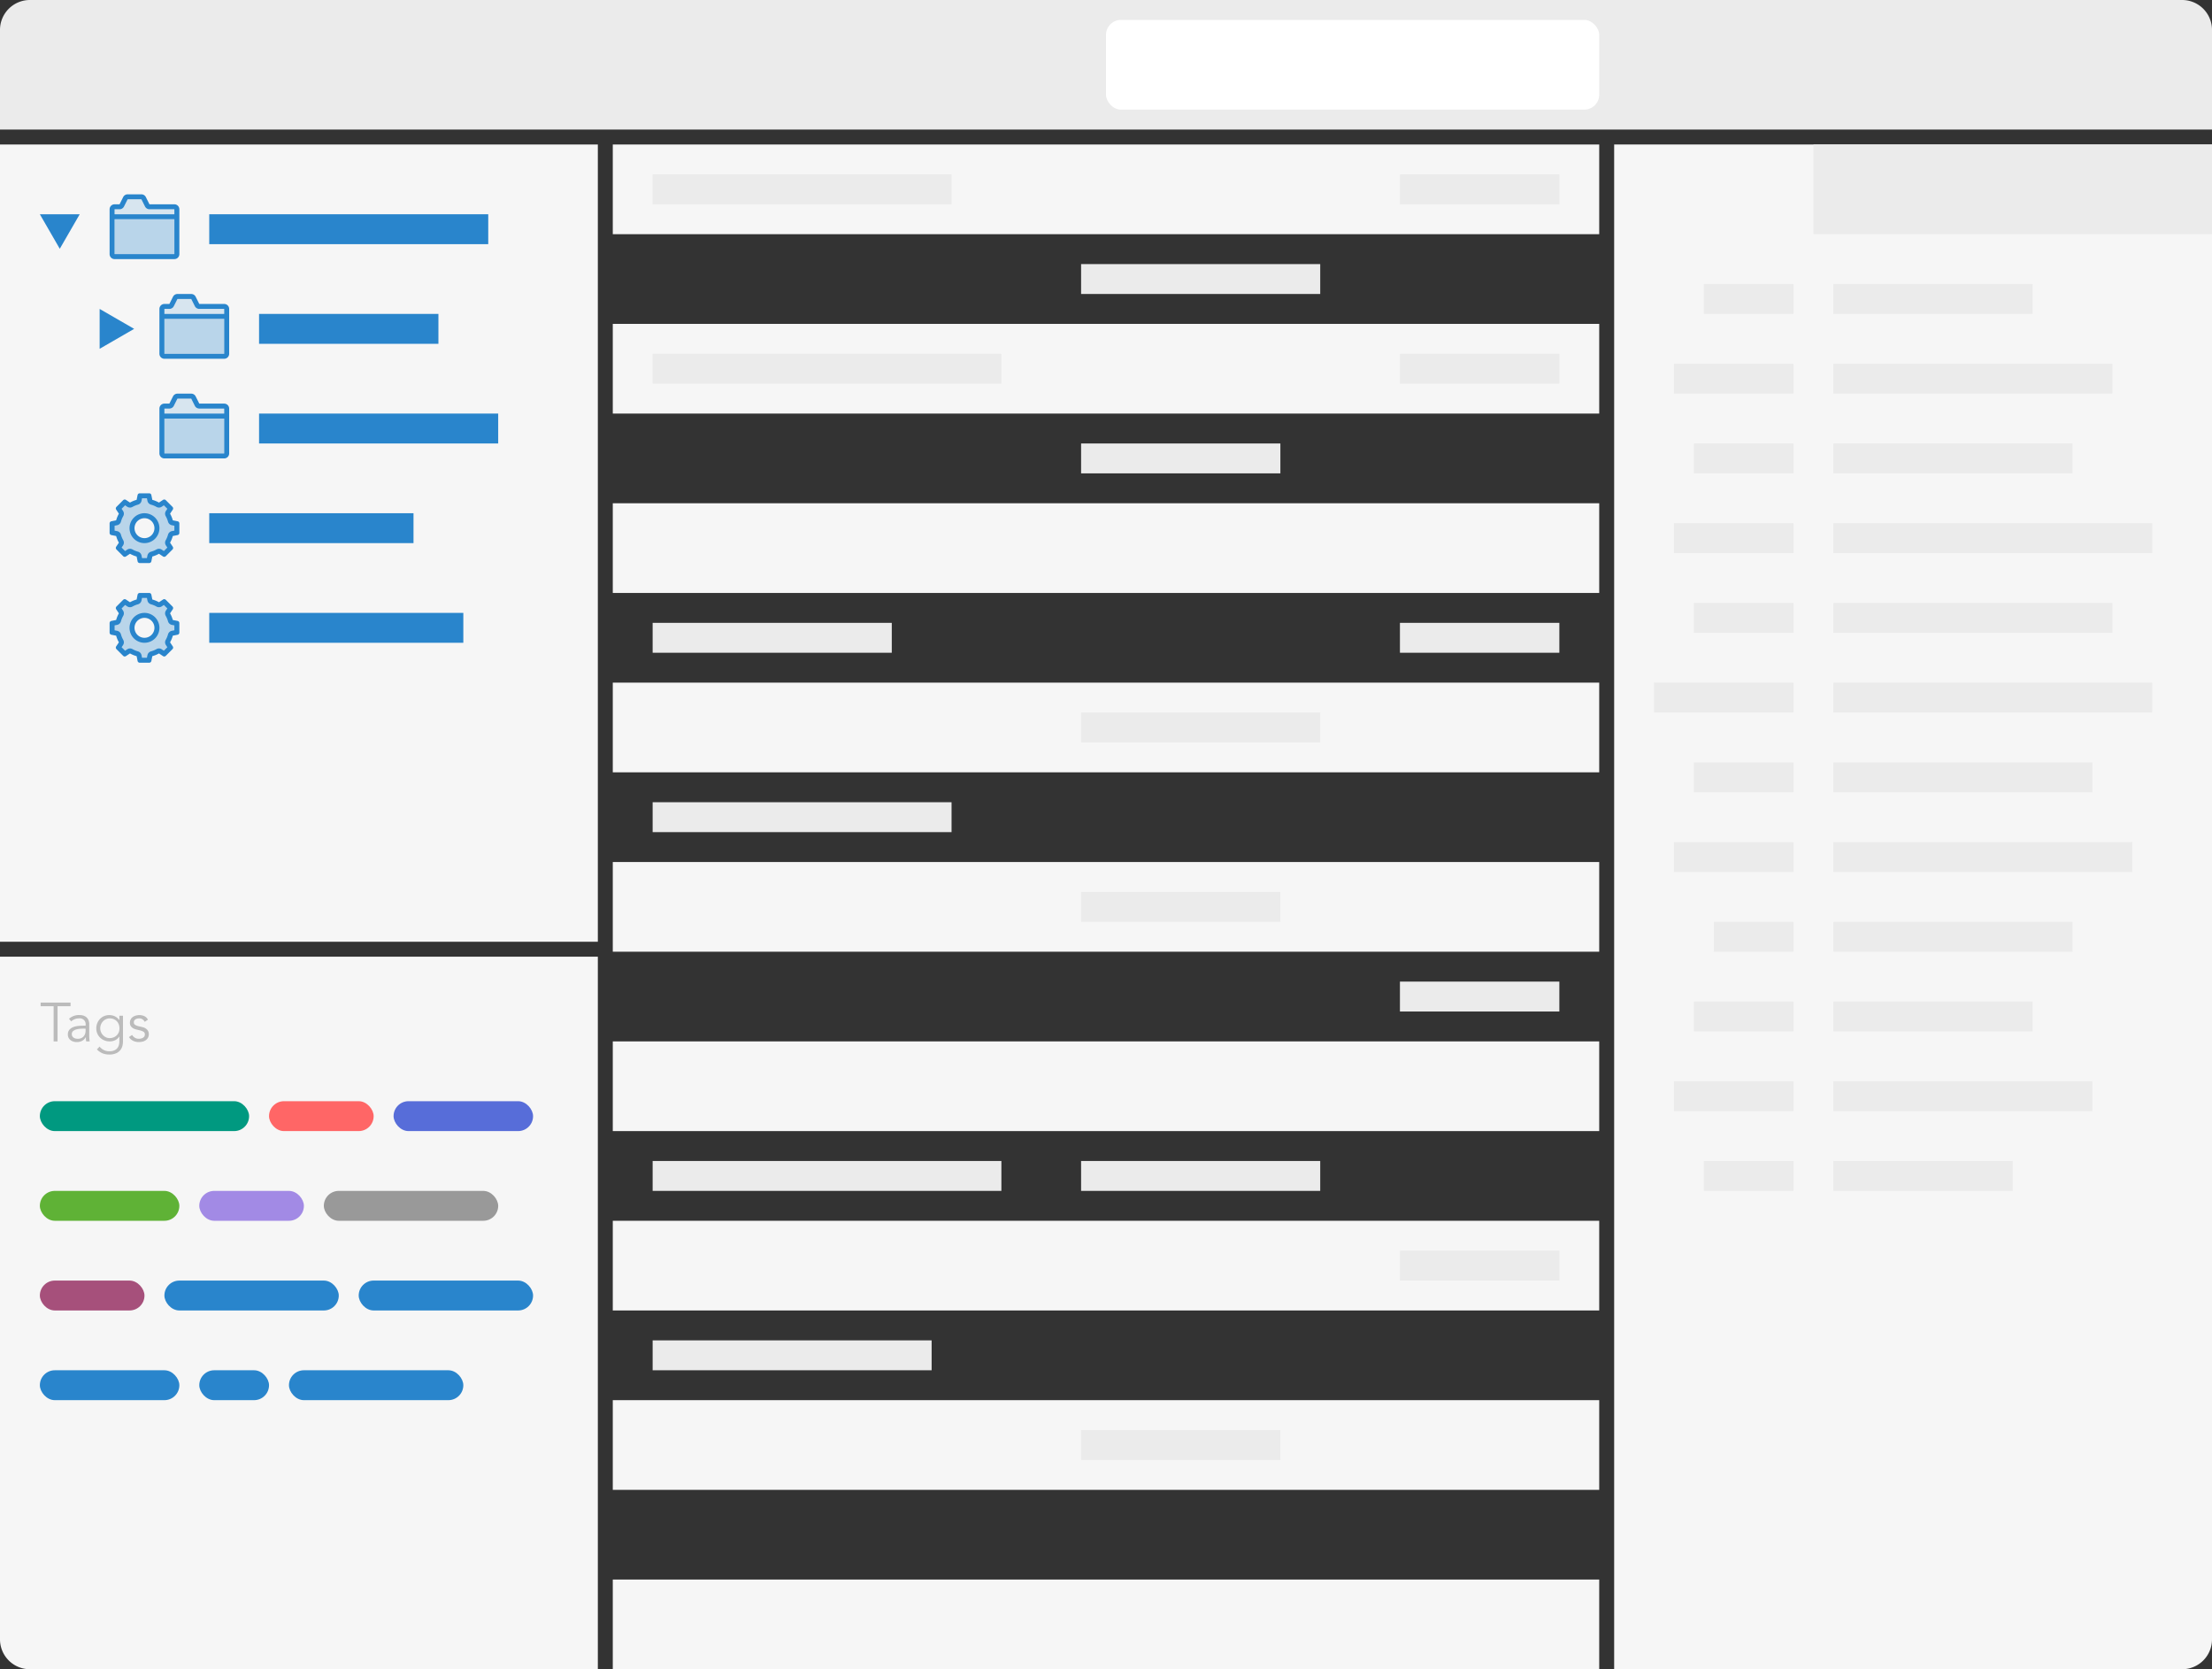 <svg xmlns="http://www.w3.org/2000/svg" width="444" height="335" viewBox="0 0 444 335">
  <rect x="0" y="0" width="444" height="335" fill="#333333" stroke="none"/>
  <title>Organize</title>
  <g style="isolation: isolate">
    <g>
      <path d="M6,0H438a6,6,0,0,1,6,6V26a0,0,0,0,1,0,0H0a0,0,0,0,1,0,0V6A6,6,0,0,1,6,0Z" fill="#ebebeb"/>
      <circle cx="13" cy="13" r="5" fill="#ebebeb" style="mix-blend-mode: multiply"/>
      <circle cx="29" cy="13" r="5" fill="#ebebeb" style="mix-blend-mode: multiply"/>
      <circle cx="45" cy="13" r="5" fill="#ebebeb" style="mix-blend-mode: multiply"/>
      <path d="M324,29H444a0,0,0,0,1,0,0V329a6,6,0,0,1-6,6H324a0,0,0,0,1,0,0V29A0,0,0,0,1,324,29Z" fill="#f6f6f6"/>
      <rect x="123" y="29" width="198" height="18" transform="translate(444 76) rotate(180)" fill="#f6f6f6"/>
      <rect x="123" y="65" width="198" height="18" transform="translate(444 148) rotate(180)" fill="#f6f6f6"/>
      <rect x="123" y="101" width="198" height="18" transform="translate(444 220) rotate(180)" fill="#f6f6f6"/>
      <rect x="123" y="137" width="198" height="18" transform="translate(444 292) rotate(180)" fill="#f6f6f6"/>
      <rect x="123" y="173" width="198" height="18" transform="translate(444 364) rotate(180)" fill="#f6f6f6"/>
      <rect x="123" y="209" width="198" height="18" transform="translate(444 436) rotate(180)" fill="#f6f6f6"/>
      <rect x="123" y="245" width="198" height="18" transform="translate(444 508) rotate(180)" fill="#f6f6f6"/>
      <rect x="123" y="281" width="198" height="18" transform="translate(444 580) rotate(180)" fill="#f6f6f6"/>
      <rect x="123" y="317" width="198" height="18" transform="translate(444 652) rotate(180)" fill="#f6f6f6"/>
      <rect x="368" y="57" width="40" height="6" fill="#ebebeb"/>
      <rect x="342" y="57" width="18" height="6" fill="#ebebeb"/>
      <rect x="368" y="73" width="56" height="6" fill="#ebebeb"/>
      <rect x="336" y="73" width="24" height="6" fill="#ebebeb"/>
      <rect x="368" y="89" width="48" height="6" fill="#ebebeb"/>
      <rect x="340" y="89" width="20" height="6" fill="#ebebeb"/>
      <rect x="368" y="105" width="64" height="6" fill="#ebebeb"/>
      <rect x="336" y="105" width="24" height="6" fill="#ebebeb"/>
      <rect x="368" y="121" width="56" height="6" fill="#ebebeb"/>
      <rect x="340" y="121" width="20" height="6" fill="#ebebeb"/>
      <rect x="368" y="137" width="64" height="6" fill="#ebebeb"/>
      <rect x="332" y="137" width="28" height="6" fill="#ebebeb"/>
      <rect x="368" y="153" width="52" height="6" fill="#ebebeb"/>
      <rect x="340" y="153" width="20" height="6" fill="#ebebeb"/>
      <rect x="368" y="169" width="60" height="6" fill="#ebebeb"/>
      <rect x="336" y="169" width="24" height="6" fill="#ebebeb"/>
      <rect x="368" y="185" width="48" height="6" fill="#ebebeb"/>
      <rect x="344" y="185" width="16" height="6" fill="#ebebeb"/>
      <rect x="368" y="201" width="40" height="6" fill="#ebebeb"/>
      <rect x="340" y="201" width="20" height="6" fill="#ebebeb"/>
      <rect x="368" y="217" width="52" height="6" fill="#ebebeb"/>
      <rect x="336" y="217" width="24" height="6" fill="#ebebeb"/>
      <rect x="368" y="233" width="36" height="6" fill="#ebebeb"/>
      <rect x="342" y="233" width="18" height="6" fill="#ebebeb"/>
      <path d="M0,192H120a0,0,0,0,1,0,0V335a0,0,0,0,1,0,0H6a6,6,0,0,1-6-6V192A0,0,0,0,1,0,192Z" fill="#f6f6f6"/>
      <rect x="8" y="221" width="42" height="6" rx="3" ry="3" fill="#009980"/>
      <rect x="33" y="257" width="35" height="6" rx="3" ry="3" fill="#2985cc"/>
      <rect x="65" y="239" width="35" height="6" rx="3" ry="3" fill="#999"/>
      <rect x="54" y="221" width="21" height="6" rx="3" ry="3" fill="#f66"/>
      <rect x="40" y="239" width="21" height="6" rx="3" ry="3" fill="#a28ae5"/>
      <rect x="8" y="257" width="21" height="6" rx="3" ry="3" fill="#a6507b"/>
      <rect x="79" y="221" width="28" height="6" rx="3" ry="3" fill="#576dd9"/>
      <rect x="8" y="239" width="28" height="6" rx="3" ry="3" fill="#5fb236"/>
      <rect x="8" y="275" width="28" height="6" rx="3" ry="3" transform="translate(44 555.999) rotate(-180)" fill="#2985cc"/>
      <rect x="58" y="275" width="35" height="6" rx="3" ry="3" fill="#2985cc"/>
      <rect x="40" y="275" width="14" height="6" rx="3" ry="3" fill="#2985cc"/>
      <rect x="72" y="257" width="35" height="6" rx="3" ry="3" fill="#2985cc"/>
      <g>
        <path d="M11.553,209h-.792v-7.062H8.154v-.727H14.16v.727H11.553Z" fill="#bbb"/>
        <path d="M17.185,205.842v-.132a1.172,1.172,0,0,0-1.32-1.331,2.272,2.272,0,0,0-1.573.605l-.44-.518a2.909,2.909,0,0,1,2.178-.748,2.375,2.375,0,0,1,.721.11,1.637,1.637,0,0,1,.6.335,1.667,1.667,0,0,1,.407.567,1.963,1.963,0,0,1,.154.813v2.3q0,.3.028.622T18,209h-.7c-.022-.125-.039-.26-.05-.407s-.016-.289-.016-.429h-.022a1.966,1.966,0,0,1-.753.742,2.282,2.282,0,0,1-1.062.226,2.326,2.326,0,0,1-.66-.094,1.675,1.675,0,0,1-.567-.285,1.464,1.464,0,0,1-.4-.474,1.382,1.382,0,0,1-.148-.654,1.41,1.41,0,0,1,.325-.984,1.984,1.984,0,0,1,.814-.533,4.015,4.015,0,0,1,1.045-.221q.555-.044,1.018-.044Zm-.374.594q-.275,0-.687.028a3.946,3.946,0,0,0-.792.132,1.741,1.741,0,0,0-.649.324.739.739,0,0,0-.27.605.857.857,0,0,0,.1.435.878.878,0,0,0,.281.3,1.2,1.2,0,0,0,.391.165,1.965,1.965,0,0,0,.434.049,1.656,1.656,0,0,0,.688-.132,1.4,1.4,0,0,0,.781-.886,2.175,2.175,0,0,0,.093-.644v-.374Z" fill="#bbb"/>
        <path d="M19.99,210.034a2.322,2.322,0,0,0,.831.688,2.493,2.493,0,0,0,1.139.259,2.438,2.438,0,0,0,.935-.16,1.618,1.618,0,0,0,.622-.435,1.674,1.674,0,0,0,.341-.644,2.88,2.88,0,0,0,.1-.786v-.924h-.022a1.986,1.986,0,0,1-.858.748,2.65,2.65,0,0,1-1.067.22,2.776,2.776,0,0,1-1.05-.2,2.669,2.669,0,0,1-.853-.544,2.5,2.5,0,0,1-.572-.831,2.609,2.609,0,0,1-.209-1.045,2.738,2.738,0,0,1,.2-1.045,2.69,2.69,0,0,1,.544-.847,2.449,2.449,0,0,1,.825-.566,2.654,2.654,0,0,1,1.05-.2,2.935,2.935,0,0,1,.49.044,2.316,2.316,0,0,1,.517.154,2.38,2.38,0,0,1,.512.3,2.409,2.409,0,0,1,.473.489h.022v-.858h.726v5.1a4.129,4.129,0,0,1-.1.891,2.191,2.191,0,0,1-.407.869,2.309,2.309,0,0,1-.841.66,3.22,3.22,0,0,1-1.408.264,3.531,3.531,0,0,1-1.375-.253,3.2,3.2,0,0,1-1.1-.78Zm.132-3.674a1.971,1.971,0,0,0,.148.764,2.007,2.007,0,0,0,.407.628,1.975,1.975,0,0,0,.6.429,1.777,1.777,0,0,0,.753.159,2.016,2.016,0,0,0,1.386-.544,1.761,1.761,0,0,0,.423-.622,2,2,0,0,0,.138-.813,2.181,2.181,0,0,0-.132-.765,1.835,1.835,0,0,0-.385-.627,1.863,1.863,0,0,0-.616-.43,2.016,2.016,0,0,0-.814-.159,1.792,1.792,0,0,0-.753.159,1.978,1.978,0,0,0-.6.43,2.013,2.013,0,0,0-.407.627A1.98,1.98,0,0,0,20.122,206.36Z" fill="#bbb"/>
        <path d="M29.043,205.073a1.34,1.34,0,0,0-.44-.506,1.164,1.164,0,0,0-.671-.187,1.7,1.7,0,0,0-.38.044,1.152,1.152,0,0,0-.346.138.766.766,0,0,0-.248.236.63.63,0,0,0-.094.353.583.583,0,0,0,.253.527,2.464,2.464,0,0,0,.759.286l.737.176a1.753,1.753,0,0,1,.9.49,1.266,1.266,0,0,1,.358.918,1.41,1.41,0,0,1-.622,1.216,1.938,1.938,0,0,1-.644.28,3.123,3.123,0,0,1-.737.088,2.71,2.71,0,0,1-1.105-.226,2.039,2.039,0,0,1-.875-.775l.627-.429a1.721,1.721,0,0,0,.555.561,1.475,1.475,0,0,0,.8.209,2.049,2.049,0,0,0,.44-.049,1.293,1.293,0,0,0,.39-.154.835.835,0,0,0,.275-.27.707.707,0,0,0,.1-.385.6.6,0,0,0-.286-.556,2.539,2.539,0,0,0-.693-.27l-.7-.165c-.088-.022-.208-.059-.357-.11a1.68,1.68,0,0,1-.44-.23,1.391,1.391,0,0,1-.368-.4,1.133,1.133,0,0,1-.154-.61,1.442,1.442,0,0,1,.16-.693,1.365,1.365,0,0,1,.429-.484,1.99,1.99,0,0,1,.61-.28,2.642,2.642,0,0,1,.7-.094,2.412,2.412,0,0,1,1,.209,1.475,1.475,0,0,1,.715.715Z" fill="#bbb"/>
      </g>
      <rect x="281" y="35" width="32" height="6" fill="#ebebeb"/>
      <rect x="217" y="53" width="48" height="6" fill="#ebebeb"/>
      <rect x="217" y="89" width="40" height="6" fill="#ebebeb"/>
      <rect x="217" y="143" width="48" height="6" fill="#ebebeb"/>
      <rect x="217" y="179" width="40" height="6" fill="#ebebeb"/>
      <rect x="217" y="233" width="48" height="6" fill="#ebebeb"/>
      <rect x="217" y="287" width="40" height="6" fill="#ebebeb"/>
      <rect x="131" y="35" width="60" height="6" fill="#ebebeb"/>
      <rect x="131" y="71" width="70" height="6" fill="#ebebeb"/>
      <rect x="131" y="125" width="48" height="6" fill="#ebebeb"/>
      <rect x="131" y="161" width="60" height="6" fill="#ebebeb"/>
      <rect x="131" y="233" width="70" height="6" fill="#ebebeb"/>
      <rect x="131" y="269" width="56" height="6" fill="#ebebeb"/>
      <rect x="281" y="71" width="32" height="6" fill="#ebebeb"/>
      <rect x="281" y="125" width="32" height="6" fill="#ebebeb"/>
      <rect x="281" y="197" width="32" height="6" fill="#ebebeb"/>
      <rect x="281" y="251" width="32" height="6" fill="#ebebeb"/>
      <g>
        <rect y="29" width="120" height="160" fill="#f6f6f6"/>
        <rect x="42" y="43" width="56" height="6" fill="#2985cc"/>
        <rect x="52" y="63" width="36" height="6" fill="#2985cc"/>
        <rect x="42" y="103" width="41" height="6" fill="#2985cc"/>
        <polygon points="26.928 66 20 70 20 62 26.928 66" fill="#2985cc"/>
        <rect x="52" y="83" width="48" height="6" fill="#2985cc"/>
        <polygon points="12 49.928 8 43 16 43 12 49.928" fill="#2985cc"/>
        <rect x="42" y="123" width="51" height="6" fill="#2985cc"/>
        <path d="M35,41H30l-.724-1.447A1,1,0,0,0,28.382,39H25.618a1,1,0,0,0-.894.553L24,41H23a1,1,0,0,0-1,1v9a1,1,0,0,0,1,1H35a1,1,0,0,0,1-1V42A1,1,0,0,0,35,41Zm0,10H23V44H35Zm0-8H23V42h1a1,1,0,0,0,.894-.553L25.618,40h2.764l.724,1.447A1,1,0,0,0,30,42h5Z" fill="#2985cc"/>
        <path d="M28.382,40l.724,1.447A1,1,0,0,0,30,42h5v1H23V42h1a1,1,0,0,0,.894-.553L25.618,40h2.764" fill="#2985cc" opacity="0.15"/>
        <rect x="23" y="44" width="12" height="7" fill="#2985cc" opacity="0.3"/>
        <path d="M45,81H40l-.724-1.447A1,1,0,0,0,38.382,79H35.618a1,1,0,0,0-.894.553L34,81H33a1,1,0,0,0-1,1v9a1,1,0,0,0,1,1H45a1,1,0,0,0,1-1V82A1,1,0,0,0,45,81Zm0,10H33V84H45Zm0-8H33V82h1a1,1,0,0,0,.894-.553L35.618,80h2.764l.724,1.447A1,1,0,0,0,40,82h5Z" fill="#2985cc"/>
        <path d="M38.382,80l.724,1.447A1,1,0,0,0,40,82h5v1H33V82h1a1,1,0,0,0,.894-.553L35.618,80h2.764" fill="#2985cc" opacity="0.15"/>
        <rect x="33" y="84" width="12" height="7" fill="#2985cc" opacity="0.3"/>
        <path d="M45,61H40l-.724-1.447A1,1,0,0,0,38.382,59H35.618a1,1,0,0,0-.894.553L34,61H33a1,1,0,0,0-1,1v9a1,1,0,0,0,1,1H45a1,1,0,0,0,1-1V62A1,1,0,0,0,45,61Zm0,10H33V64H45Zm0-8H33V62h1a1,1,0,0,0,.894-.553L35.618,60h2.764l.724,1.447A1,1,0,0,0,40,62h5Z" fill="#2985cc"/>
        <path d="M38.382,60l.724,1.447A1,1,0,0,0,40,62h5v1H33V62h1a1,1,0,0,0,.894-.553L35.618,60h2.764" fill="#2985cc" opacity="0.15"/>
        <rect x="33" y="64" width="12" height="7" fill="#2985cc" opacity="0.3"/>
        <g>
          <g opacity="0.3">
            <path d="M28.046,112.5l-.131-.911a.5.5,0,0,0-.357-.384,5.365,5.365,0,0,1-1.22-.5.5.5,0,0,0-.524.019l-.814.543-1.27-1.341.55-.735a.5.5,0,0,0,.019-.524,5.365,5.365,0,0,1-.5-1.22.5.5,0,0,0-.384-.357l-.961-.192.05-1.846.911-.131a.5.5,0,0,0,.384-.357,5.37,5.37,0,0,1,.5-1.22.5.5,0,0,0-.019-.524L23.737,102l1.341-1.27.735.55a.5.5,0,0,0,.277.084.5.5,0,0,0,.247-.065,5.365,5.365,0,0,1,1.22-.5.5.5,0,0,0,.357-.384l.192-.961,1.846.05.131.911a.5.5,0,0,0,.357.384,5.37,5.37,0,0,1,1.22.5.5.5,0,0,0,.247.065.5.5,0,0,0,.277-.084l.814-.542,1.27,1.341-.55.735a.5.5,0,0,0-.019.524,5.37,5.37,0,0,1,.5,1.22.5.5,0,0,0,.384.357l.961.192-.05,1.846-.911.131a.5.5,0,0,0-.384.357,5.365,5.365,0,0,1-.5,1.22.5.5,0,0,0,.019.524l.542.814-1.341,1.271-.735-.551a.5.5,0,0,0-.524-.019,5.365,5.365,0,0,1-1.22.5.5.5,0,0,0-.357.384l-.182.911Zm.954-9a2.5,2.5,0,1,0,2.5,2.5A2.5,2.5,0,0,0,29,103.5Z" fill="#2985cc"/>
          </g>
          <path d="M29.493,100l.1.509a1,1,0,0,0,.714.768,4.869,4.869,0,0,1,1.107.457,1,1,0,0,0,1.048-.038l.43-.287.7.7-.287.43a1,1,0,0,0-.038,1.048,4.876,4.876,0,0,1,.457,1.107,1,1,0,0,0,.768.714l.509.1v.985l-.509.1a1,1,0,0,0-.768.714,4.876,4.876,0,0,1-.457,1.107,1,1,0,0,0,.038,1.048l.287.43-.7.7-.43-.287a1,1,0,0,0-1.048-.038,4.869,4.869,0,0,1-1.107.457,1,1,0,0,0-.714.768l-.1.509h-.985l-.1-.509a1,1,0,0,0-.714-.768,4.869,4.869,0,0,1-1.107-.457,1,1,0,0,0-1.048.038l-.43.287-.7-.7.287-.43a1,1,0,0,0,.038-1.048,4.876,4.876,0,0,1-.457-1.107,1,1,0,0,0-.768-.714l-.509-.1v-.985l.509-.1a1,1,0,0,0,.768-.714,4.876,4.876,0,0,1,.457-1.107,1,1,0,0,0-.038-1.048l-.287-.43.7-.7.43.287a1,1,0,0,0,1.048.038,4.869,4.869,0,0,1,1.107-.457,1,1,0,0,0,.714-.768l.1-.509h.985M29,109a3,3,0,1,0-3-3,3,3,0,0,0,3,3m.954-10H28.046a.438.438,0,0,0-.429.352l-.192.961a5.859,5.859,0,0,0-1.334.551l-.814-.543a.438.438,0,0,0-.552.055l-1.349,1.349a.437.437,0,0,0-.055.552l.543.814a5.866,5.866,0,0,0-.551,1.334l-.961.192a.437.437,0,0,0-.352.429v1.908a.437.437,0,0,0,.352.429l.961.192a5.866,5.866,0,0,0,.551,1.334l-.543.814a.437.437,0,0,0,.055.552l1.349,1.349a.438.438,0,0,0,.552.055l.814-.543a5.859,5.859,0,0,0,1.334.551l.192.961a.438.438,0,0,0,.429.352h1.908a.438.438,0,0,0,.429-.352l.192-.961a5.859,5.859,0,0,0,1.334-.551l.814.543a.438.438,0,0,0,.552-.055l1.349-1.349a.437.437,0,0,0,.055-.552l-.543-.814a5.866,5.866,0,0,0,.551-1.334l.961-.192a.437.437,0,0,0,.352-.429v-1.908a.437.437,0,0,0-.352-.429l-.961-.192a5.866,5.866,0,0,0-.551-1.334l.543-.814a.437.437,0,0,0-.055-.552l-1.349-1.349a.438.438,0,0,0-.552-.055l-.814.543a5.859,5.859,0,0,0-1.334-.551l-.192-.961A.438.438,0,0,0,29.954,99ZM29,108a2,2,0,1,1,2-2,2,2,0,0,1-2,2Z" fill="#2985cc"/>
        </g>
        <g>
          <g opacity="0.3">
            <path d="M28.046,132.5l-.131-.911a.5.5,0,0,0-.357-.384,5.365,5.365,0,0,1-1.22-.5.5.5,0,0,0-.524.019l-.814.543-1.27-1.341.55-.735a.5.5,0,0,0,.019-.524,5.365,5.365,0,0,1-.5-1.22.5.5,0,0,0-.384-.357l-.961-.192.05-1.846.911-.131a.5.5,0,0,0,.384-.357,5.37,5.37,0,0,1,.5-1.22.5.5,0,0,0-.019-.524L23.737,122l1.341-1.27.735.55a.5.5,0,0,0,.277.084.5.5,0,0,0,.247-.065,5.365,5.365,0,0,1,1.22-.5.5.5,0,0,0,.357-.384l.192-.961,1.846.05.131.911a.5.5,0,0,0,.357.384,5.37,5.37,0,0,1,1.22.5.5.5,0,0,0,.247.065.5.5,0,0,0,.277-.084l.814-.542,1.27,1.341-.55.735a.5.5,0,0,0-.019.524,5.37,5.37,0,0,1,.5,1.22.5.5,0,0,0,.384.357l.961.192-.05,1.846-.911.131a.5.5,0,0,0-.384.357,5.365,5.365,0,0,1-.5,1.22.5.5,0,0,0,.019.524l.542.814-1.341,1.271-.735-.551a.5.5,0,0,0-.524-.019,5.365,5.365,0,0,1-1.22.5.5.5,0,0,0-.357.384l-.182.911Zm.954-9a2.5,2.5,0,1,0,2.5,2.5A2.5,2.5,0,0,0,29,123.5Z" fill="#2985cc"/>
          </g>
          <path d="M29.493,120l.1.509a1,1,0,0,0,.714.768,4.869,4.869,0,0,1,1.107.457,1,1,0,0,0,1.048-.038l.43-.287.7.7-.287.43a1,1,0,0,0-.038,1.048,4.876,4.876,0,0,1,.457,1.107,1,1,0,0,0,.768.714l.509.1v.985l-.509.1a1,1,0,0,0-.768.714,4.876,4.876,0,0,1-.457,1.107,1,1,0,0,0,.038,1.048l.287.43-.7.7-.43-.287a1,1,0,0,0-1.048-.038,4.869,4.869,0,0,1-1.107.457,1,1,0,0,0-.714.768l-.1.509h-.985l-.1-.509a1,1,0,0,0-.714-.768,4.869,4.869,0,0,1-1.107-.457,1,1,0,0,0-1.048.038l-.43.287-.7-.7.287-.43a1,1,0,0,0,.038-1.048,4.876,4.876,0,0,1-.457-1.107,1,1,0,0,0-.768-.714l-.509-.1v-.985l.509-.1a1,1,0,0,0,.768-.714,4.876,4.876,0,0,1,.457-1.107,1,1,0,0,0-.038-1.048l-.287-.43.7-.7.43.287a1,1,0,0,0,1.048.038,4.869,4.869,0,0,1,1.107-.457,1,1,0,0,0,.714-.768l.1-.509h.985M29,129a3,3,0,1,0-3-3,3,3,0,0,0,3,3m.954-10H28.046a.438.438,0,0,0-.429.352l-.192.961a5.859,5.859,0,0,0-1.334.551l-.814-.543a.438.438,0,0,0-.552.055l-1.349,1.349a.437.437,0,0,0-.055.552l.543.814a5.866,5.866,0,0,0-.551,1.334l-.961.192a.437.437,0,0,0-.352.429v1.908a.437.437,0,0,0,.352.429l.961.192a5.866,5.866,0,0,0,.551,1.334l-.543.814a.437.437,0,0,0,.055.552l1.349,1.349a.438.438,0,0,0,.552.055l.814-.543a5.86,5.86,0,0,0,1.334.551l.192.961a.438.438,0,0,0,.429.352h1.908a.438.438,0,0,0,.429-.352l.192-.961a5.86,5.86,0,0,0,1.334-.551l.814.543a.438.438,0,0,0,.552-.055l1.349-1.349a.437.437,0,0,0,.055-.552l-.543-.814a5.866,5.866,0,0,0,.551-1.334l.961-.192a.437.437,0,0,0,.352-.429v-1.908a.437.437,0,0,0-.352-.429l-.961-.192a5.866,5.866,0,0,0-.551-1.334l.543-.814a.437.437,0,0,0-.055-.552l-1.349-1.349a.438.438,0,0,0-.552-.055l-.814.543a5.859,5.859,0,0,0-1.334-.551l-.192-.961a.438.438,0,0,0-.429-.352ZM29,128a2,2,0,1,1,2-2,2,2,0,0,1-2,2Z" fill="#2985cc"/>
        </g>
      </g>
      <rect x="222" y="4" width="99" height="18" rx="3" ry="3" fill="#fff"/>
      <rect x="364" y="29" width="80" height="18" fill="#ebebeb"/>
    </g>
  </g>
</svg>
